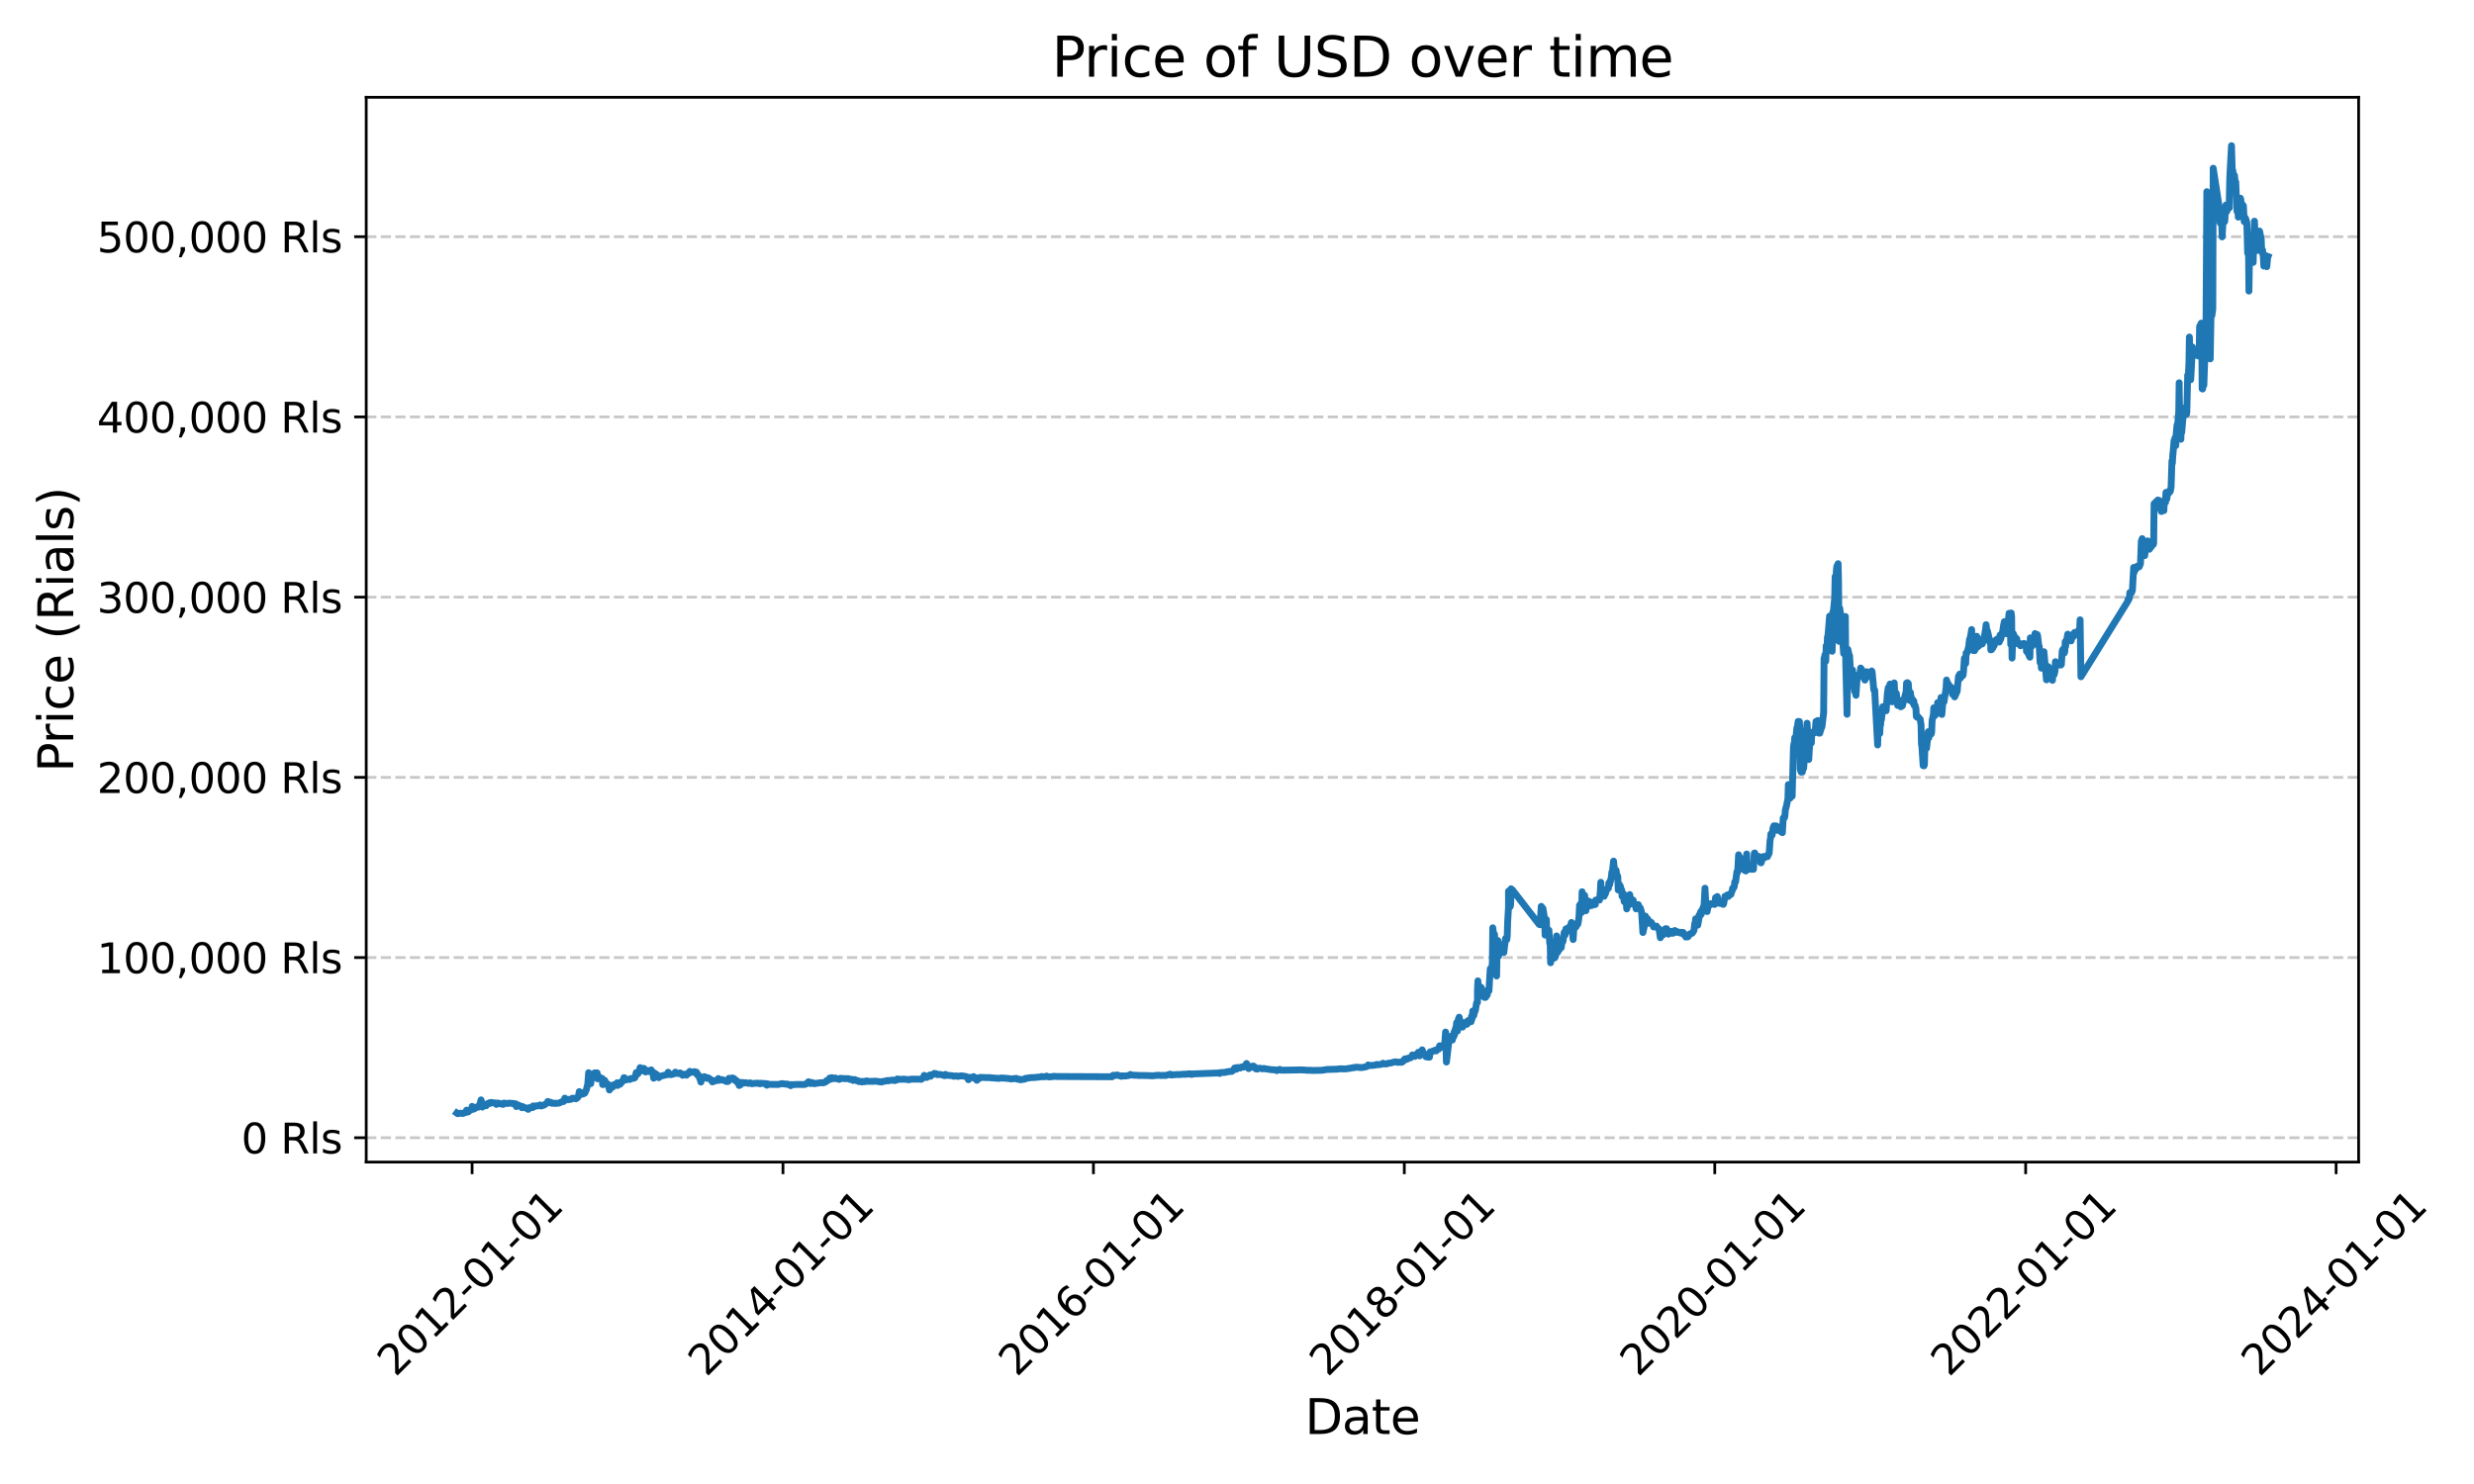 <?xml version="1.0" encoding="utf-8" standalone="no"?>
<!DOCTYPE svg PUBLIC "-//W3C//DTD SVG 1.1//EN"
  "http://www.w3.org/Graphics/SVG/1.1/DTD/svg11.dtd">
<svg xmlns:xlink="http://www.w3.org/1999/xlink" width="720pt" height="432pt" viewBox="0 0 720 432" xmlns="http://www.w3.org/2000/svg" version="1.1">
 <defs>
  <style type="text/css">*{stroke-linejoin: round; stroke-linecap: butt}</style>
 </defs>
 <g id="figure_1">
  <g id="patch_1">
   <path d="M 0 432 
L 720 432 
L 720 0 
L 0 0 
z
" style="fill: #ffffff"/>
  </g>
  <g id="axes_1">
   <g id="patch_2">
    <path d="M 106.58 338.29 
L 686.423 338.29 
L 686.423 28.32 
L 106.58 28.32 
z
" style="fill: #ffffff"/>
   </g>
   <g id="matplotlib.axis_1">
    <g id="xtick_1">
     <g id="line2d_1">
      <defs>
       <path id="m6afc61a4a6" d="M 0 0 
L 0 3.5 
" style="stroke: #000000; stroke-width: 0.8"/>
      </defs>
      <g>
       <use xlink:href="#m6afc61a4a6" x="137.392" y="338.29" style="stroke: #000000; stroke-width: 0.8"/>
      </g>
     </g>
     <g id="text_1">
      <!-- 2012-01-01 -->
      <g transform="translate(115.077 401.05) rotate(-45) scale(0.12 -0.12)">
       <defs>
        <path id="DejaVuSans-32" d="M 1228 531 
L 3431 531 
L 3431 0 
L 469 0 
L 469 531 
Q 828 903 1448 1529 
Q 2069 2156 2228 2338 
Q 2531 2678 2651 2914 
Q 2772 3150 2772 3378 
Q 2772 3750 2511 3984 
Q 2250 4219 1831 4219 
Q 1534 4219 1204 4116 
Q 875 4013 500 3803 
L 500 4441 
Q 881 4594 1212 4672 
Q 1544 4750 1819 4750 
Q 2544 4750 2975 4387 
Q 3406 4025 3406 3419 
Q 3406 3131 3298 2873 
Q 3191 2616 2906 2266 
Q 2828 2175 2409 1742 
Q 1991 1309 1228 531 
z
" transform="scale(0.016)"/>
        <path id="DejaVuSans-30" d="M 2034 4250 
Q 1547 4250 1301 3770 
Q 1056 3291 1056 2328 
Q 1056 1369 1301 889 
Q 1547 409 2034 409 
Q 2525 409 2770 889 
Q 3016 1369 3016 2328 
Q 3016 3291 2770 3770 
Q 2525 4250 2034 4250 
z
M 2034 4750 
Q 2819 4750 3233 4129 
Q 3647 3509 3647 2328 
Q 3647 1150 3233 529 
Q 2819 -91 2034 -91 
Q 1250 -91 836 529 
Q 422 1150 422 2328 
Q 422 3509 836 4129 
Q 1250 4750 2034 4750 
z
" transform="scale(0.016)"/>
        <path id="DejaVuSans-31" d="M 794 531 
L 1825 531 
L 1825 4091 
L 703 3866 
L 703 4441 
L 1819 4666 
L 2450 4666 
L 2450 531 
L 3481 531 
L 3481 0 
L 794 0 
L 794 531 
z
" transform="scale(0.016)"/>
        <path id="DejaVuSans-2d" d="M 313 2009 
L 1997 2009 
L 1997 1497 
L 313 1497 
L 313 2009 
z
" transform="scale(0.016)"/>
       </defs>
       <use xlink:href="#DejaVuSans-32"/>
       <use xlink:href="#DejaVuSans-30" x="63.623"/>
       <use xlink:href="#DejaVuSans-31" x="127.246"/>
       <use xlink:href="#DejaVuSans-32" x="190.869"/>
       <use xlink:href="#DejaVuSans-2d" x="254.492"/>
       <use xlink:href="#DejaVuSans-30" x="290.576"/>
       <use xlink:href="#DejaVuSans-31" x="354.199"/>
       <use xlink:href="#DejaVuSans-2d" x="417.822"/>
       <use xlink:href="#DejaVuSans-30" x="453.906"/>
       <use xlink:href="#DejaVuSans-31" x="517.529"/>
      </g>
     </g>
    </g>
    <g id="xtick_2">
     <g id="line2d_2">
      <g>
       <use xlink:href="#m6afc61a4a6" x="227.867" y="338.29" style="stroke: #000000; stroke-width: 0.8"/>
      </g>
     </g>
     <g id="text_2">
      <!-- 2014-01-01 -->
      <g transform="translate(205.552 401.05) rotate(-45) scale(0.12 -0.12)">
       <defs>
        <path id="DejaVuSans-34" d="M 2419 4116 
L 825 1625 
L 2419 1625 
L 2419 4116 
z
M 2253 4666 
L 3047 4666 
L 3047 1625 
L 3713 1625 
L 3713 1100 
L 3047 1100 
L 3047 0 
L 2419 0 
L 2419 1100 
L 313 1100 
L 313 1709 
L 2253 4666 
z
" transform="scale(0.016)"/>
       </defs>
       <use xlink:href="#DejaVuSans-32"/>
       <use xlink:href="#DejaVuSans-30" x="63.623"/>
       <use xlink:href="#DejaVuSans-31" x="127.246"/>
       <use xlink:href="#DejaVuSans-34" x="190.869"/>
       <use xlink:href="#DejaVuSans-2d" x="254.492"/>
       <use xlink:href="#DejaVuSans-30" x="290.576"/>
       <use xlink:href="#DejaVuSans-31" x="354.199"/>
       <use xlink:href="#DejaVuSans-2d" x="417.822"/>
       <use xlink:href="#DejaVuSans-30" x="453.906"/>
       <use xlink:href="#DejaVuSans-31" x="517.529"/>
      </g>
     </g>
    </g>
    <g id="xtick_3">
     <g id="line2d_3">
      <g>
       <use xlink:href="#m6afc61a4a6" x="318.218" y="338.29" style="stroke: #000000; stroke-width: 0.8"/>
      </g>
     </g>
     <g id="text_3">
      <!-- 2016-01-01 -->
      <g transform="translate(295.903 401.05) rotate(-45) scale(0.12 -0.12)">
       <defs>
        <path id="DejaVuSans-36" d="M 2113 2584 
Q 1688 2584 1439 2293 
Q 1191 2003 1191 1497 
Q 1191 994 1439 701 
Q 1688 409 2113 409 
Q 2538 409 2786 701 
Q 3034 994 3034 1497 
Q 3034 2003 2786 2293 
Q 2538 2584 2113 2584 
z
M 3366 4563 
L 3366 3988 
Q 3128 4100 2886 4159 
Q 2644 4219 2406 4219 
Q 1781 4219 1451 3797 
Q 1122 3375 1075 2522 
Q 1259 2794 1537 2939 
Q 1816 3084 2150 3084 
Q 2853 3084 3261 2657 
Q 3669 2231 3669 1497 
Q 3669 778 3244 343 
Q 2819 -91 2113 -91 
Q 1303 -91 875 529 
Q 447 1150 447 2328 
Q 447 3434 972 4092 
Q 1497 4750 2381 4750 
Q 2619 4750 2861 4703 
Q 3103 4656 3366 4563 
z
" transform="scale(0.016)"/>
       </defs>
       <use xlink:href="#DejaVuSans-32"/>
       <use xlink:href="#DejaVuSans-30" x="63.623"/>
       <use xlink:href="#DejaVuSans-31" x="127.246"/>
       <use xlink:href="#DejaVuSans-36" x="190.869"/>
       <use xlink:href="#DejaVuSans-2d" x="254.492"/>
       <use xlink:href="#DejaVuSans-30" x="290.576"/>
       <use xlink:href="#DejaVuSans-31" x="354.199"/>
       <use xlink:href="#DejaVuSans-2d" x="417.822"/>
       <use xlink:href="#DejaVuSans-30" x="453.906"/>
       <use xlink:href="#DejaVuSans-31" x="517.529"/>
      </g>
     </g>
    </g>
    <g id="xtick_4">
     <g id="line2d_4">
      <g>
       <use xlink:href="#m6afc61a4a6" x="408.693" y="338.29" style="stroke: #000000; stroke-width: 0.8"/>
      </g>
     </g>
     <g id="text_4">
      <!-- 2018-01-01 -->
      <g transform="translate(386.378 401.05) rotate(-45) scale(0.12 -0.12)">
       <defs>
        <path id="DejaVuSans-38" d="M 2034 2216 
Q 1584 2216 1326 1975 
Q 1069 1734 1069 1313 
Q 1069 891 1326 650 
Q 1584 409 2034 409 
Q 2484 409 2743 651 
Q 3003 894 3003 1313 
Q 3003 1734 2745 1975 
Q 2488 2216 2034 2216 
z
M 1403 2484 
Q 997 2584 770 2862 
Q 544 3141 544 3541 
Q 544 4100 942 4425 
Q 1341 4750 2034 4750 
Q 2731 4750 3128 4425 
Q 3525 4100 3525 3541 
Q 3525 3141 3298 2862 
Q 3072 2584 2669 2484 
Q 3125 2378 3379 2068 
Q 3634 1759 3634 1313 
Q 3634 634 3220 271 
Q 2806 -91 2034 -91 
Q 1263 -91 848 271 
Q 434 634 434 1313 
Q 434 1759 690 2068 
Q 947 2378 1403 2484 
z
M 1172 3481 
Q 1172 3119 1398 2916 
Q 1625 2713 2034 2713 
Q 2441 2713 2670 2916 
Q 2900 3119 2900 3481 
Q 2900 3844 2670 4047 
Q 2441 4250 2034 4250 
Q 1625 4250 1398 4047 
Q 1172 3844 1172 3481 
z
" transform="scale(0.016)"/>
       </defs>
       <use xlink:href="#DejaVuSans-32"/>
       <use xlink:href="#DejaVuSans-30" x="63.623"/>
       <use xlink:href="#DejaVuSans-31" x="127.246"/>
       <use xlink:href="#DejaVuSans-38" x="190.869"/>
       <use xlink:href="#DejaVuSans-2d" x="254.492"/>
       <use xlink:href="#DejaVuSans-30" x="290.576"/>
       <use xlink:href="#DejaVuSans-31" x="354.199"/>
       <use xlink:href="#DejaVuSans-2d" x="417.822"/>
       <use xlink:href="#DejaVuSans-30" x="453.906"/>
       <use xlink:href="#DejaVuSans-31" x="517.529"/>
      </g>
     </g>
    </g>
    <g id="xtick_5">
     <g id="line2d_5">
      <g>
       <use xlink:href="#m6afc61a4a6" x="499.044" y="338.29" style="stroke: #000000; stroke-width: 0.8"/>
      </g>
     </g>
     <g id="text_5">
      <!-- 2020-01-01 -->
      <g transform="translate(476.729 401.05) rotate(-45) scale(0.12 -0.12)">
       <use xlink:href="#DejaVuSans-32"/>
       <use xlink:href="#DejaVuSans-30" x="63.623"/>
       <use xlink:href="#DejaVuSans-32" x="127.246"/>
       <use xlink:href="#DejaVuSans-30" x="190.869"/>
       <use xlink:href="#DejaVuSans-2d" x="254.492"/>
       <use xlink:href="#DejaVuSans-30" x="290.576"/>
       <use xlink:href="#DejaVuSans-31" x="354.199"/>
       <use xlink:href="#DejaVuSans-2d" x="417.822"/>
       <use xlink:href="#DejaVuSans-30" x="453.906"/>
       <use xlink:href="#DejaVuSans-31" x="517.529"/>
      </g>
     </g>
    </g>
    <g id="xtick_6">
     <g id="line2d_6">
      <g>
       <use xlink:href="#m6afc61a4a6" x="589.519" y="338.29" style="stroke: #000000; stroke-width: 0.8"/>
      </g>
     </g>
     <g id="text_6">
      <!-- 2022-01-01 -->
      <g transform="translate(567.204 401.05) rotate(-45) scale(0.12 -0.12)">
       <use xlink:href="#DejaVuSans-32"/>
       <use xlink:href="#DejaVuSans-30" x="63.623"/>
       <use xlink:href="#DejaVuSans-32" x="127.246"/>
       <use xlink:href="#DejaVuSans-32" x="190.869"/>
       <use xlink:href="#DejaVuSans-2d" x="254.492"/>
       <use xlink:href="#DejaVuSans-30" x="290.576"/>
       <use xlink:href="#DejaVuSans-31" x="354.199"/>
       <use xlink:href="#DejaVuSans-2d" x="417.822"/>
       <use xlink:href="#DejaVuSans-30" x="453.906"/>
       <use xlink:href="#DejaVuSans-31" x="517.529"/>
      </g>
     </g>
    </g>
    <g id="xtick_7">
     <g id="line2d_7">
      <g>
       <use xlink:href="#m6afc61a4a6" x="679.87" y="338.29" style="stroke: #000000; stroke-width: 0.8"/>
      </g>
     </g>
     <g id="text_7">
      <!-- 2024-01-01 -->
      <g transform="translate(657.555 401.05) rotate(-45) scale(0.12 -0.12)">
       <use xlink:href="#DejaVuSans-32"/>
       <use xlink:href="#DejaVuSans-30" x="63.623"/>
       <use xlink:href="#DejaVuSans-32" x="127.246"/>
       <use xlink:href="#DejaVuSans-34" x="190.869"/>
       <use xlink:href="#DejaVuSans-2d" x="254.492"/>
       <use xlink:href="#DejaVuSans-30" x="290.576"/>
       <use xlink:href="#DejaVuSans-31" x="354.199"/>
       <use xlink:href="#DejaVuSans-2d" x="417.822"/>
       <use xlink:href="#DejaVuSans-30" x="453.906"/>
       <use xlink:href="#DejaVuSans-31" x="517.529"/>
      </g>
     </g>
    </g>
    <g id="text_8">
     <!-- Date -->
     <g transform="translate(379.771 417.452) scale(0.14 -0.14)">
      <defs>
       <path id="DejaVuSans-44" d="M 1259 4147 
L 1259 519 
L 2022 519 
Q 2988 519 3436 956 
Q 3884 1394 3884 2338 
Q 3884 3275 3436 3711 
Q 2988 4147 2022 4147 
L 1259 4147 
z
M 628 4666 
L 1925 4666 
Q 3281 4666 3915 4102 
Q 4550 3538 4550 2338 
Q 4550 1131 3912 565 
Q 3275 0 1925 0 
L 628 0 
L 628 4666 
z
" transform="scale(0.016)"/>
       <path id="DejaVuSans-61" d="M 2194 1759 
Q 1497 1759 1228 1600 
Q 959 1441 959 1056 
Q 959 750 1161 570 
Q 1363 391 1709 391 
Q 2188 391 2477 730 
Q 2766 1069 2766 1631 
L 2766 1759 
L 2194 1759 
z
M 3341 1997 
L 3341 0 
L 2766 0 
L 2766 531 
Q 2569 213 2275 61 
Q 1981 -91 1556 -91 
Q 1019 -91 701 211 
Q 384 513 384 1019 
Q 384 1609 779 1909 
Q 1175 2209 1959 2209 
L 2766 2209 
L 2766 2266 
Q 2766 2663 2505 2880 
Q 2244 3097 1772 3097 
Q 1472 3097 1187 3025 
Q 903 2953 641 2809 
L 641 3341 
Q 956 3463 1253 3523 
Q 1550 3584 1831 3584 
Q 2591 3584 2966 3190 
Q 3341 2797 3341 1997 
z
" transform="scale(0.016)"/>
       <path id="DejaVuSans-74" d="M 1172 4494 
L 1172 3500 
L 2356 3500 
L 2356 3053 
L 1172 3053 
L 1172 1153 
Q 1172 725 1289 603 
Q 1406 481 1766 481 
L 2356 481 
L 2356 0 
L 1766 0 
Q 1100 0 847 248 
Q 594 497 594 1153 
L 594 3053 
L 172 3053 
L 172 3500 
L 594 3500 
L 594 4494 
L 1172 4494 
z
" transform="scale(0.016)"/>
       <path id="DejaVuSans-65" d="M 3597 1894 
L 3597 1613 
L 953 1613 
Q 991 1019 1311 708 
Q 1631 397 2203 397 
Q 2534 397 2845 478 
Q 3156 559 3463 722 
L 3463 178 
Q 3153 47 2828 -22 
Q 2503 -91 2169 -91 
Q 1331 -91 842 396 
Q 353 884 353 1716 
Q 353 2575 817 3079 
Q 1281 3584 2069 3584 
Q 2775 3584 3186 3129 
Q 3597 2675 3597 1894 
z
M 3022 2063 
Q 3016 2534 2758 2815 
Q 2500 3097 2075 3097 
Q 1594 3097 1305 2825 
Q 1016 2553 972 2059 
L 3022 2063 
z
" transform="scale(0.016)"/>
      </defs>
      <use xlink:href="#DejaVuSans-44"/>
      <use xlink:href="#DejaVuSans-61" x="77.002"/>
      <use xlink:href="#DejaVuSans-74" x="138.281"/>
      <use xlink:href="#DejaVuSans-65" x="177.49"/>
     </g>
    </g>
   </g>
   <g id="matplotlib.axis_2">
    <g id="ytick_1">
     <g id="line2d_8">
      <path d="M 106.58 331.204 
L 686.423 331.204 
" clip-path="url(#p706d38d4c1)" style="fill: none; stroke-dasharray: 2.96,1.28; stroke-dashoffset: 0; stroke: #b0b0b0; stroke-opacity: 0.7; stroke-width: 0.8"/>
     </g>
     <g id="line2d_9">
      <defs>
       <path id="m69ae8b227f" d="M 0 0 
L -3.5 0 
" style="stroke: #000000; stroke-width: 0.8"/>
      </defs>
      <g>
       <use xlink:href="#m69ae8b227f" x="106.58" y="331.204" style="stroke: #000000; stroke-width: 0.8"/>
      </g>
     </g>
     <g id="text_9">
      <!-- 0 Rls -->
      <g transform="translate(70.208 335.763) scale(0.12 -0.12)">
       <defs>
        <path id="DejaVuSans-20" transform="scale(0.016)"/>
        <path id="DejaVuSans-52" d="M 2841 2188 
Q 3044 2119 3236 1894 
Q 3428 1669 3622 1275 
L 4263 0 
L 3584 0 
L 2988 1197 
Q 2756 1666 2539 1819 
Q 2322 1972 1947 1972 
L 1259 1972 
L 1259 0 
L 628 0 
L 628 4666 
L 2053 4666 
Q 2853 4666 3247 4331 
Q 3641 3997 3641 3322 
Q 3641 2881 3436 2590 
Q 3231 2300 2841 2188 
z
M 1259 4147 
L 1259 2491 
L 2053 2491 
Q 2509 2491 2742 2702 
Q 2975 2913 2975 3322 
Q 2975 3731 2742 3939 
Q 2509 4147 2053 4147 
L 1259 4147 
z
" transform="scale(0.016)"/>
        <path id="DejaVuSans-6c" d="M 603 4863 
L 1178 4863 
L 1178 0 
L 603 0 
L 603 4863 
z
" transform="scale(0.016)"/>
        <path id="DejaVuSans-73" d="M 2834 3397 
L 2834 2853 
Q 2591 2978 2328 3040 
Q 2066 3103 1784 3103 
Q 1356 3103 1142 2972 
Q 928 2841 928 2578 
Q 928 2378 1081 2264 
Q 1234 2150 1697 2047 
L 1894 2003 
Q 2506 1872 2764 1633 
Q 3022 1394 3022 966 
Q 3022 478 2636 193 
Q 2250 -91 1575 -91 
Q 1294 -91 989 -36 
Q 684 19 347 128 
L 347 722 
Q 666 556 975 473 
Q 1284 391 1588 391 
Q 1994 391 2212 530 
Q 2431 669 2431 922 
Q 2431 1156 2273 1281 
Q 2116 1406 1581 1522 
L 1381 1569 
Q 847 1681 609 1914 
Q 372 2147 372 2553 
Q 372 3047 722 3315 
Q 1072 3584 1716 3584 
Q 2034 3584 2315 3537 
Q 2597 3491 2834 3397 
z
" transform="scale(0.016)"/>
       </defs>
       <use xlink:href="#DejaVuSans-30"/>
       <use xlink:href="#DejaVuSans-20" x="63.623"/>
       <use xlink:href="#DejaVuSans-52" x="95.41"/>
       <use xlink:href="#DejaVuSans-6c" x="164.893"/>
       <use xlink:href="#DejaVuSans-73" x="192.676"/>
      </g>
     </g>
    </g>
    <g id="ytick_2">
     <g id="line2d_10">
      <path d="M 106.58 278.744 
L 686.423 278.744 
" clip-path="url(#p706d38d4c1)" style="fill: none; stroke-dasharray: 2.96,1.28; stroke-dashoffset: 0; stroke: #b0b0b0; stroke-opacity: 0.7; stroke-width: 0.8"/>
     </g>
     <g id="line2d_11">
      <g>
       <use xlink:href="#m69ae8b227f" x="106.58" y="278.744" style="stroke: #000000; stroke-width: 0.8"/>
      </g>
     </g>
     <g id="text_10">
      <!-- 100,000 Rls -->
      <g transform="translate(28.219 283.303) scale(0.12 -0.12)">
       <defs>
        <path id="DejaVuSans-2c" d="M 750 794 
L 1409 794 
L 1409 256 
L 897 -744 
L 494 -744 
L 750 256 
L 750 794 
z
" transform="scale(0.016)"/>
       </defs>
       <use xlink:href="#DejaVuSans-31"/>
       <use xlink:href="#DejaVuSans-30" x="63.623"/>
       <use xlink:href="#DejaVuSans-30" x="127.246"/>
       <use xlink:href="#DejaVuSans-2c" x="190.869"/>
       <use xlink:href="#DejaVuSans-30" x="222.656"/>
       <use xlink:href="#DejaVuSans-30" x="286.279"/>
       <use xlink:href="#DejaVuSans-30" x="349.902"/>
       <use xlink:href="#DejaVuSans-20" x="413.525"/>
       <use xlink:href="#DejaVuSans-52" x="445.312"/>
       <use xlink:href="#DejaVuSans-6c" x="514.795"/>
       <use xlink:href="#DejaVuSans-73" x="542.578"/>
      </g>
     </g>
    </g>
    <g id="ytick_3">
     <g id="line2d_12">
      <path d="M 106.58 226.285 
L 686.423 226.285 
" clip-path="url(#p706d38d4c1)" style="fill: none; stroke-dasharray: 2.96,1.28; stroke-dashoffset: 0; stroke: #b0b0b0; stroke-opacity: 0.7; stroke-width: 0.8"/>
     </g>
     <g id="line2d_13">
      <g>
       <use xlink:href="#m69ae8b227f" x="106.58" y="226.285" style="stroke: #000000; stroke-width: 0.8"/>
      </g>
     </g>
     <g id="text_11">
      <!-- 200,000 Rls -->
      <g transform="translate(28.219 230.844) scale(0.12 -0.12)">
       <use xlink:href="#DejaVuSans-32"/>
       <use xlink:href="#DejaVuSans-30" x="63.623"/>
       <use xlink:href="#DejaVuSans-30" x="127.246"/>
       <use xlink:href="#DejaVuSans-2c" x="190.869"/>
       <use xlink:href="#DejaVuSans-30" x="222.656"/>
       <use xlink:href="#DejaVuSans-30" x="286.279"/>
       <use xlink:href="#DejaVuSans-30" x="349.902"/>
       <use xlink:href="#DejaVuSans-20" x="413.525"/>
       <use xlink:href="#DejaVuSans-52" x="445.312"/>
       <use xlink:href="#DejaVuSans-6c" x="514.795"/>
       <use xlink:href="#DejaVuSans-73" x="542.578"/>
      </g>
     </g>
    </g>
    <g id="ytick_4">
     <g id="line2d_14">
      <path d="M 106.58 173.825 
L 686.423 173.825 
" clip-path="url(#p706d38d4c1)" style="fill: none; stroke-dasharray: 2.96,1.28; stroke-dashoffset: 0; stroke: #b0b0b0; stroke-opacity: 0.7; stroke-width: 0.8"/>
     </g>
     <g id="line2d_15">
      <g>
       <use xlink:href="#m69ae8b227f" x="106.58" y="173.825" style="stroke: #000000; stroke-width: 0.8"/>
      </g>
     </g>
     <g id="text_12">
      <!-- 300,000 Rls -->
      <g transform="translate(28.219 178.385) scale(0.12 -0.12)">
       <defs>
        <path id="DejaVuSans-33" d="M 2597 2516 
Q 3050 2419 3304 2112 
Q 3559 1806 3559 1356 
Q 3559 666 3084 287 
Q 2609 -91 1734 -91 
Q 1441 -91 1130 -33 
Q 819 25 488 141 
L 488 750 
Q 750 597 1062 519 
Q 1375 441 1716 441 
Q 2309 441 2620 675 
Q 2931 909 2931 1356 
Q 2931 1769 2642 2001 
Q 2353 2234 1838 2234 
L 1294 2234 
L 1294 2753 
L 1863 2753 
Q 2328 2753 2575 2939 
Q 2822 3125 2822 3475 
Q 2822 3834 2567 4026 
Q 2313 4219 1838 4219 
Q 1578 4219 1281 4162 
Q 984 4106 628 3988 
L 628 4550 
Q 988 4650 1302 4700 
Q 1616 4750 1894 4750 
Q 2613 4750 3031 4423 
Q 3450 4097 3450 3541 
Q 3450 3153 3228 2886 
Q 3006 2619 2597 2516 
z
" transform="scale(0.016)"/>
       </defs>
       <use xlink:href="#DejaVuSans-33"/>
       <use xlink:href="#DejaVuSans-30" x="63.623"/>
       <use xlink:href="#DejaVuSans-30" x="127.246"/>
       <use xlink:href="#DejaVuSans-2c" x="190.869"/>
       <use xlink:href="#DejaVuSans-30" x="222.656"/>
       <use xlink:href="#DejaVuSans-30" x="286.279"/>
       <use xlink:href="#DejaVuSans-30" x="349.902"/>
       <use xlink:href="#DejaVuSans-20" x="413.525"/>
       <use xlink:href="#DejaVuSans-52" x="445.312"/>
       <use xlink:href="#DejaVuSans-6c" x="514.795"/>
       <use xlink:href="#DejaVuSans-73" x="542.578"/>
      </g>
     </g>
    </g>
    <g id="ytick_5">
     <g id="line2d_16">
      <path d="M 106.58 121.366 
L 686.423 121.366 
" clip-path="url(#p706d38d4c1)" style="fill: none; stroke-dasharray: 2.96,1.28; stroke-dashoffset: 0; stroke: #b0b0b0; stroke-opacity: 0.7; stroke-width: 0.8"/>
     </g>
     <g id="line2d_17">
      <g>
       <use xlink:href="#m69ae8b227f" x="106.58" y="121.366" style="stroke: #000000; stroke-width: 0.8"/>
      </g>
     </g>
     <g id="text_13">
      <!-- 400,000 Rls -->
      <g transform="translate(28.219 125.925) scale(0.12 -0.12)">
       <use xlink:href="#DejaVuSans-34"/>
       <use xlink:href="#DejaVuSans-30" x="63.623"/>
       <use xlink:href="#DejaVuSans-30" x="127.246"/>
       <use xlink:href="#DejaVuSans-2c" x="190.869"/>
       <use xlink:href="#DejaVuSans-30" x="222.656"/>
       <use xlink:href="#DejaVuSans-30" x="286.279"/>
       <use xlink:href="#DejaVuSans-30" x="349.902"/>
       <use xlink:href="#DejaVuSans-20" x="413.525"/>
       <use xlink:href="#DejaVuSans-52" x="445.312"/>
       <use xlink:href="#DejaVuSans-6c" x="514.795"/>
       <use xlink:href="#DejaVuSans-73" x="542.578"/>
      </g>
     </g>
    </g>
    <g id="ytick_6">
     <g id="line2d_18">
      <path d="M 106.58 68.907 
L 686.423 68.907 
" clip-path="url(#p706d38d4c1)" style="fill: none; stroke-dasharray: 2.96,1.28; stroke-dashoffset: 0; stroke: #b0b0b0; stroke-opacity: 0.7; stroke-width: 0.8"/>
     </g>
     <g id="line2d_19">
      <g>
       <use xlink:href="#m69ae8b227f" x="106.58" y="68.907" style="stroke: #000000; stroke-width: 0.8"/>
      </g>
     </g>
     <g id="text_14">
      <!-- 500,000 Rls -->
      <g transform="translate(28.219 73.466) scale(0.12 -0.12)">
       <defs>
        <path id="DejaVuSans-35" d="M 691 4666 
L 3169 4666 
L 3169 4134 
L 1269 4134 
L 1269 2991 
Q 1406 3038 1543 3061 
Q 1681 3084 1819 3084 
Q 2600 3084 3056 2656 
Q 3513 2228 3513 1497 
Q 3513 744 3044 326 
Q 2575 -91 1722 -91 
Q 1428 -91 1123 -41 
Q 819 9 494 109 
L 494 744 
Q 775 591 1075 516 
Q 1375 441 1709 441 
Q 2250 441 2565 725 
Q 2881 1009 2881 1497 
Q 2881 1984 2565 2268 
Q 2250 2553 1709 2553 
Q 1456 2553 1204 2497 
Q 953 2441 691 2322 
L 691 4666 
z
" transform="scale(0.016)"/>
       </defs>
       <use xlink:href="#DejaVuSans-35"/>
       <use xlink:href="#DejaVuSans-30" x="63.623"/>
       <use xlink:href="#DejaVuSans-30" x="127.246"/>
       <use xlink:href="#DejaVuSans-2c" x="190.869"/>
       <use xlink:href="#DejaVuSans-30" x="222.656"/>
       <use xlink:href="#DejaVuSans-30" x="286.279"/>
       <use xlink:href="#DejaVuSans-30" x="349.902"/>
       <use xlink:href="#DejaVuSans-20" x="413.525"/>
       <use xlink:href="#DejaVuSans-52" x="445.312"/>
       <use xlink:href="#DejaVuSans-6c" x="514.795"/>
       <use xlink:href="#DejaVuSans-73" x="542.578"/>
      </g>
     </g>
    </g>
    <g id="text_15">
     <!-- Price (Rials) -->
     <g transform="translate(21.308 224.758) rotate(-90) scale(0.14 -0.14)">
      <defs>
       <path id="DejaVuSans-50" d="M 1259 4147 
L 1259 2394 
L 2053 2394 
Q 2494 2394 2734 2622 
Q 2975 2850 2975 3272 
Q 2975 3691 2734 3919 
Q 2494 4147 2053 4147 
L 1259 4147 
z
M 628 4666 
L 2053 4666 
Q 2838 4666 3239 4311 
Q 3641 3956 3641 3272 
Q 3641 2581 3239 2228 
Q 2838 1875 2053 1875 
L 1259 1875 
L 1259 0 
L 628 0 
L 628 4666 
z
" transform="scale(0.016)"/>
       <path id="DejaVuSans-72" d="M 2631 2963 
Q 2534 3019 2420 3045 
Q 2306 3072 2169 3072 
Q 1681 3072 1420 2755 
Q 1159 2438 1159 1844 
L 1159 0 
L 581 0 
L 581 3500 
L 1159 3500 
L 1159 2956 
Q 1341 3275 1631 3429 
Q 1922 3584 2338 3584 
Q 2397 3584 2469 3576 
Q 2541 3569 2628 3553 
L 2631 2963 
z
" transform="scale(0.016)"/>
       <path id="DejaVuSans-69" d="M 603 3500 
L 1178 3500 
L 1178 0 
L 603 0 
L 603 3500 
z
M 603 4863 
L 1178 4863 
L 1178 4134 
L 603 4134 
L 603 4863 
z
" transform="scale(0.016)"/>
       <path id="DejaVuSans-63" d="M 3122 3366 
L 3122 2828 
Q 2878 2963 2633 3030 
Q 2388 3097 2138 3097 
Q 1578 3097 1268 2742 
Q 959 2388 959 1747 
Q 959 1106 1268 751 
Q 1578 397 2138 397 
Q 2388 397 2633 464 
Q 2878 531 3122 666 
L 3122 134 
Q 2881 22 2623 -34 
Q 2366 -91 2075 -91 
Q 1284 -91 818 406 
Q 353 903 353 1747 
Q 353 2603 823 3093 
Q 1294 3584 2113 3584 
Q 2378 3584 2631 3529 
Q 2884 3475 3122 3366 
z
" transform="scale(0.016)"/>
       <path id="DejaVuSans-28" d="M 1984 4856 
Q 1566 4138 1362 3434 
Q 1159 2731 1159 2009 
Q 1159 1288 1364 580 
Q 1569 -128 1984 -844 
L 1484 -844 
Q 1016 -109 783 600 
Q 550 1309 550 2009 
Q 550 2706 781 3412 
Q 1013 4119 1484 4856 
L 1984 4856 
z
" transform="scale(0.016)"/>
       <path id="DejaVuSans-29" d="M 513 4856 
L 1013 4856 
Q 1481 4119 1714 3412 
Q 1947 2706 1947 2009 
Q 1947 1309 1714 600 
Q 1481 -109 1013 -844 
L 513 -844 
Q 928 -128 1133 580 
Q 1338 1288 1338 2009 
Q 1338 2731 1133 3434 
Q 928 4138 513 4856 
z
" transform="scale(0.016)"/>
      </defs>
      <use xlink:href="#DejaVuSans-50"/>
      <use xlink:href="#DejaVuSans-72" x="58.553"/>
      <use xlink:href="#DejaVuSans-69" x="99.666"/>
      <use xlink:href="#DejaVuSans-63" x="127.449"/>
      <use xlink:href="#DejaVuSans-65" x="182.43"/>
      <use xlink:href="#DejaVuSans-20" x="243.953"/>
      <use xlink:href="#DejaVuSans-28" x="275.74"/>
      <use xlink:href="#DejaVuSans-52" x="314.754"/>
      <use xlink:href="#DejaVuSans-69" x="384.236"/>
      <use xlink:href="#DejaVuSans-61" x="412.02"/>
      <use xlink:href="#DejaVuSans-6c" x="473.299"/>
      <use xlink:href="#DejaVuSans-73" x="501.082"/>
      <use xlink:href="#DejaVuSans-29" x="553.182"/>
     </g>
    </g>
   </g>
   <g id="line2d_20">
    <path d="M 132.937 324.017 
L 133.184 324.2 
L 134.174 324.043 
L 134.669 324.148 
L 135.536 323.817 
L 135.783 323.177 
L 135.907 323.256 
L 136.031 323.739 
L 136.278 323.676 
L 136.526 323.203 
L 136.773 323.23 
L 136.897 323.219 
L 137.268 322.863 
L 137.392 322.076 
L 137.64 322.915 
L 137.763 322.821 
L 138.011 322.826 
L 138.259 322.338 
L 139.125 322.338 
L 139.744 321.236 
L 139.991 320.187 
L 140.239 321.236 
L 140.363 322.285 
L 140.858 321.603 
L 141.105 321.603 
L 141.477 321.892 
L 141.724 321.341 
L 142.467 321.026 
L 142.59 321.236 
L 142.838 320.974 
L 142.962 320.922 
L 143.457 321.026 
L 143.828 321.053 
L 144.199 321.079 
L 144.447 321.499 
L 144.695 321.105 
L 144.942 321.105 
L 145.066 321.236 
L 145.19 321.184 
L 145.437 321.315 
L 145.561 321.236 
L 145.932 321.394 
L 146.18 321.341 
L 146.427 321.499 
L 146.675 321.105 
L 146.799 321.158 
L 147.789 321.236 
L 148.16 321.131 
L 149.522 321.236 
L 149.645 321.42 
L 149.893 321.32 
L 150.14 321.341 
L 150.264 322.128 
L 150.512 321.761 
L 150.759 321.666 
L 151.254 321.871 
L 151.378 321.981 
L 151.626 322.034 
L 151.873 322.469 
L 151.997 322.107 
L 153.358 322.71 
L 153.73 322.941 
L 153.977 322.448 
L 154.101 322.611 
L 154.225 322.469 
L 154.72 322.364 
L 154.967 322.438 
L 155.091 321.971 
L 155.339 321.934 
L 155.462 322.181 
L 156.205 321.882 
L 156.7 321.918 
L 157.195 321.651 
L 157.443 321.813 
L 157.566 321.971 
L 157.69 321.866 
L 158.309 321.708 
L 159.299 321.026 
L 159.423 320.633 
L 159.671 320.743 
L 159.918 321.011 
L 160.042 320.838 
L 160.537 320.995 
L 160.661 321.184 
L 161.403 321.158 
L 161.527 321.226 
L 161.651 321.131 
L 162.022 321.184 
L 162.641 321.126 
L 163.631 320.675 
L 163.755 320.612 
L 164.002 320.67 
L 164.126 320.481 
L 164.374 319.673 
L 164.498 320.266 
L 165.116 320.03 
L 165.364 320.15 
L 165.488 320.051 
L 166.106 320.035 
L 166.354 319.857 
L 166.602 319.694 
L 166.725 319.804 
L 166.973 319.694 
L 167.468 319.767 
L 167.592 319.878 
L 168.087 319.552 
L 168.334 319.127 
L 168.582 317.774 
L 168.706 318.22 
L 168.953 318.661 
L 169.448 318.125 
L 169.696 318.466 
L 170.191 318.215 
L 170.686 317.092 
L 171.057 315.571 
L 171.305 312.266 
L 171.429 313.367 
L 171.552 315.466 
L 171.8 315.308 
L 171.924 315.466 
L 172.047 313.682 
L 172.295 313.892 
L 172.79 313.367 
L 173.038 312.318 
L 173.161 313.708 
L 173.285 312.685 
L 173.533 312.318 
L 173.656 312.633 
L 173.78 312.318 
L 173.904 314.049 
L 174.028 313.367 
L 174.275 313.367 
L 174.523 313.944 
L 174.647 313.682 
L 174.894 313.944 
L 175.265 313.944 
L 175.389 315.728 
L 175.513 315.728 
L 175.637 314.417 
L 175.884 314.521 
L 176.008 314.521 
L 176.256 315.099 
L 176.379 315.203 
L 176.627 315.571 
L 176.874 315.571 
L 176.998 315.78 
L 177.369 317.302 
L 177.617 315.99 
L 178.112 316.043 
L 178.236 316.515 
L 178.36 315.99 
L 178.483 316.148 
L 178.731 315.728 
L 179.102 315.938 
L 179.35 315.833 
L 179.473 315.833 
L 179.597 315.203 
L 179.721 315.99 
L 179.969 315.413 
L 180.092 315.492 
L 180.216 315.361 
L 180.464 315.623 
L 180.711 315.293 
L 180.835 314.889 
L 180.959 315.02 
L 181.082 314.941 
L 181.454 314.207 
L 181.578 313.724 
L 181.701 313.724 
L 181.949 314.102 
L 182.196 314.364 
L 182.444 314.207 
L 183.31 314.233 
L 183.558 313.971 
L 183.682 313.997 
L 184.548 313.866 
L 184.796 313.682 
L 185.043 312.764 
L 185.167 312.219 
L 185.414 312.712 
L 185.662 312.58 
L 185.786 312.045 
L 186.033 312.003 
L 186.281 310.797 
L 186.652 311.217 
L 186.9 311.007 
L 187.023 311.715 
L 187.147 311.164 
L 187.395 311.007 
L 187.89 312.056 
L 188.014 311.531 
L 188.261 311.636 
L 188.385 311.899 
L 188.632 311.662 
L 188.88 311.925 
L 189.251 311.925 
L 189.499 311.453 
L 189.746 311.925 
L 189.994 312.082 
L 190.241 313.866 
L 190.489 312.371 
L 190.613 312.476 
L 190.984 312.974 
L 191.108 312.79 
L 191.727 313.724 
L 191.85 313.315 
L 191.974 313.341 
L 194.326 312.79 
L 194.449 312.135 
L 194.573 312.633 
L 194.697 312.633 
L 194.945 312.817 
L 195.44 312.817 
L 195.687 312.712 
L 196.43 312.528 
L 196.554 312.108 
L 196.925 312.397 
L 197.42 312.476 
L 197.544 312.554 
L 197.791 312.528 
L 197.915 312.318 
L 198.163 312.528 
L 198.41 312.659 
L 198.658 313.026 
L 199.029 312.712 
L 199.153 312.817 
L 199.276 312.764 
L 199.524 312.817 
L 199.772 313 
L 199.895 312.895 
L 200.019 312.502 
L 200.143 312.607 
L 200.39 312.476 
L 200.762 311.872 
L 201.009 312.213 
L 201.257 312.082 
L 201.504 312.135 
L 202.123 311.951 
L 202.494 312.397 
L 202.618 312.082 
L 202.742 312.161 
L 202.99 312.948 
L 203.113 312.79 
L 203.361 313.105 
L 203.485 313.367 
L 203.608 313.892 
L 203.856 314.417 
L 203.98 314.994 
L 204.227 313.839 
L 204.351 313.918 
L 204.475 313.577 
L 204.722 313.787 
L 204.97 313.42 
L 205.217 313.577 
L 205.341 313.551 
L 205.712 313.918 
L 205.836 313.708 
L 206.084 313.892 
L 206.208 313.813 
L 206.95 314.338 
L 207.321 314.941 
L 207.445 314.862 
L 207.569 314.626 
L 207.693 314.836 
L 207.816 314.6 
L 208.188 314.574 
L 208.435 314.574 
L 208.807 314.521 
L 209.054 313.971 
L 209.425 314.469 
L 209.549 314.285 
L 209.673 314.338 
L 210.168 314.285 
L 210.416 314.443 
L 210.539 314.417 
L 211.406 314.836 
L 211.901 314.81 
L 212.025 314.548 
L 212.148 313.892 
L 212.272 314.207 
L 212.52 314.049 
L 212.643 314.207 
L 213.139 313.787 
L 213.386 313.997 
L 213.634 313.971 
L 213.881 314.521 
L 214.376 314.574 
L 214.624 315.151 
L 214.748 315.046 
L 214.871 315.046 
L 215.119 315.99 
L 215.366 315.807 
L 215.49 315.807 
L 215.614 315.099 
L 215.738 315.203 
L 215.985 315.256 
L 216.109 315.125 
L 216.233 315.282 
L 216.48 315.177 
L 216.604 315.282 
L 216.975 315.177 
L 217.347 315.282 
L 217.718 315.282 
L 217.842 315.387 
L 218.089 315.282 
L 218.337 315.23 
L 218.832 315.492 
L 219.079 315.413 
L 220.565 315.308 
L 220.688 315.413 
L 220.936 315.387 
L 221.184 315.492 
L 221.307 315.335 
L 221.555 315.371 
L 222.916 315.44 
L 223.164 315.912 
L 223.411 315.518 
L 223.535 315.665 
L 226.506 315.697 
L 227.619 315.429 
L 228.362 315.571 
L 228.733 315.571 
L 229.105 315.576 
L 229.228 315.697 
L 229.6 315.691 
L 229.971 315.801 
L 230.095 316.053 
L 230.342 315.723 
L 230.466 315.78 
L 230.961 315.733 
L 232.199 315.681 
L 233.932 315.712 
L 234.303 315.676 
L 234.551 315.518 
L 234.674 315.529 
L 235.293 314.904 
L 235.541 315.193 
L 235.788 315.224 
L 235.912 315.434 
L 236.16 315.093 
L 236.531 315.277 
L 236.655 315.235 
L 236.778 315.424 
L 236.902 315.361 
L 237.15 315.466 
L 237.397 315.377 
L 239.13 315.146 
L 239.501 315.24 
L 239.996 315.041 
L 240.12 315.051 
L 240.368 314.831 
L 240.491 314.784 
L 240.615 314.521 
L 240.739 314.647 
L 241.358 314.207 
L 241.482 313.808 
L 241.729 314.133 
L 241.853 314.165 
L 242.1 313.708 
L 242.224 313.986 
L 242.719 313.824 
L 242.843 313.813 
L 242.967 314.007 
L 243.091 313.819 
L 244.204 314.222 
L 244.328 314.18 
L 244.576 313.897 
L 244.823 313.986 
L 245.071 313.944 
L 246.309 314.018 
L 246.804 313.981 
L 247.175 314.091 
L 247.422 314.249 
L 247.918 314.191 
L 248.289 314.527 
L 248.413 314.396 
L 248.536 314.453 
L 248.784 314.264 
L 249.279 314.59 
L 249.65 314.579 
L 249.898 314.847 
L 250.145 314.847 
L 250.393 314.8 
L 250.517 314.805 
L 250.764 314.967 
L 250.888 314.805 
L 251.383 314.91 
L 251.631 314.752 
L 251.878 314.852 
L 252.249 314.647 
L 252.497 314.779 
L 253.487 314.789 
L 254.106 314.789 
L 254.477 314.731 
L 255.467 314.8 
L 255.962 314.931 
L 256.21 314.915 
L 256.581 314.988 
L 256.705 314.831 
L 256.829 314.857 
L 257.076 314.8 
L 257.819 314.689 
L 258.067 314.563 
L 258.314 314.553 
L 258.438 314.642 
L 258.933 314.527 
L 259.923 314.411 
L 260.171 314.532 
L 260.418 314.569 
L 260.789 314.417 
L 260.913 314.417 
L 261.161 314.081 
L 261.285 314.233 
L 261.78 314.191 
L 262.77 314.191 
L 263.141 314.139 
L 263.636 314.217 
L 264.626 314.327 
L 264.874 314.18 
L 265.121 314.18 
L 265.493 314.139 
L 267.844 314.16 
L 268.092 314.207 
L 268.711 313.761 
L 268.958 313.047 
L 269.206 313.588 
L 269.577 313.535 
L 269.701 313.666 
L 269.948 313.236 
L 270.072 313.362 
L 270.32 313.252 
L 270.567 313.241 
L 270.691 312.895 
L 270.815 313.315 
L 271.062 312.879 
L 271.557 312.806 
L 271.805 312.549 
L 271.929 312.46 
L 272.176 312.638 
L 272.424 312.565 
L 272.547 312.586 
L 272.795 312.838 
L 273.414 312.78 
L 273.661 312.775 
L 274.033 312.874 
L 274.899 313.126 
L 275.147 312.769 
L 275.394 313.047 
L 275.889 313.026 
L 276.261 313.074 
L 277.127 313.142 
L 277.622 313.32 
L 277.87 313.21 
L 278.612 313.252 
L 278.736 313.357 
L 278.983 313.294 
L 279.355 313.252 
L 279.602 313.189 
L 280.345 313.236 
L 280.964 313.373 
L 281.211 313.388 
L 281.335 313.451 
L 281.583 313.766 
L 281.706 313.897 
L 281.83 314.312 
L 282.078 313.992 
L 282.201 313.614 
L 282.449 313.693 
L 283.068 313.577 
L 283.315 313.404 
L 283.563 313.913 
L 283.81 313.766 
L 283.934 313.855 
L 284.058 313.735 
L 284.305 314.48 
L 284.553 313.976 
L 284.677 313.965 
L 284.801 313.819 
L 285.048 313.944 
L 285.296 313.619 
L 285.543 313.693 
L 285.914 313.64 
L 286.533 313.687 
L 287.523 313.703 
L 288.019 313.687 
L 288.266 313.75 
L 288.761 313.782 
L 290.741 313.929 
L 291.484 313.792 
L 291.732 313.824 
L 293.217 313.934 
L 293.588 313.971 
L 294.207 314.091 
L 295.816 313.918 
L 296.063 314.165 
L 296.559 314.16 
L 296.682 314.154 
L 296.93 314.333 
L 298.291 314.118 
L 298.415 313.918 
L 298.663 313.902 
L 300.148 313.687 
L 300.89 313.682 
L 302.871 313.488 
L 303.118 313.378 
L 303.49 313.457 
L 303.737 313.425 
L 304.108 313.446 
L 304.48 313.378 
L 304.604 313.262 
L 304.851 313.404 
L 305.47 313.514 
L 305.717 313.446 
L 306.336 313.409 
L 306.584 313.32 
L 307.574 313.378 
L 323.664 313.451 
L 323.911 313.042 
L 324.035 312.995 
L 324.406 313.105 
L 325.149 312.921 
L 325.397 313.079 
L 325.768 313.131 
L 326.387 313.325 
L 326.634 313.173 
L 327.253 313.215 
L 327.501 313.236 
L 328.738 313.021 
L 328.986 312.775 
L 329.233 312.921 
L 330.224 313.026 
L 330.842 313.021 
L 331.461 313.1 
L 331.709 313.063 
L 334.308 313.11 
L 334.927 313.163 
L 335.546 313.163 
L 336.66 313.037 
L 337.402 313.016 
L 337.65 313.079 
L 338.64 313.053 
L 339.259 313.079 
L 340.373 312.743 
L 340.496 312.691 
L 340.744 312.759 
L 340.868 312.953 
L 341.115 312.911 
L 341.858 312.838 
L 342.105 312.838 
L 342.972 312.775 
L 343.096 312.827 
L 344.705 312.68 
L 344.828 312.754 
L 345.695 312.643 
L 345.818 312.696 
L 345.942 312.57 
L 346.066 312.68 
L 346.314 312.617 
L 346.561 312.607 
L 346.809 312.78 
L 347.18 312.622 
L 354.854 312.344 
L 354.977 312.486 
L 355.225 312.224 
L 355.72 312.219 
L 355.967 312.198 
L 356.586 312.187 
L 356.958 312.019 
L 357.329 312.03 
L 357.824 311.872 
L 358.443 311.914 
L 358.69 311.699 
L 358.938 311.552 
L 359.309 310.897 
L 359.804 311.258 
L 359.928 310.771 
L 360.176 310.807 
L 360.299 310.87 
L 360.423 310.75 
L 360.794 310.792 
L 360.918 310.912 
L 361.29 310.598 
L 361.908 310.65 
L 362.156 310.298 
L 362.403 310.283 
L 362.651 309.842 
L 362.775 309.585 
L 363.27 310.493 
L 363.394 311.085 
L 363.641 310.671 
L 363.889 310.729 
L 364.136 310.723 
L 364.384 310.403 
L 364.755 310.33 
L 365.25 310.671 
L 365.498 311.164 
L 365.621 311.143 
L 365.869 311.227 
L 366.24 310.986 
L 366.735 310.959 
L 367.354 311.143 
L 367.849 311.022 
L 368.221 311.133 
L 368.716 311.196 
L 369.83 311.374 
L 371.315 311.474 
L 371.562 311.668 
L 371.686 311.537 
L 372.429 311.295 
L 372.552 311.495 
L 373.171 311.542 
L 377.751 311.468 
L 378.246 311.442 
L 378.865 311.463 
L 379.484 311.484 
L 380.721 311.584 
L 380.845 311.61 
L 381.092 311.542 
L 381.959 311.615 
L 384.682 311.563 
L 385.053 311.51 
L 385.548 311.437 
L 385.919 311.353 
L 386.291 311.332 
L 389.261 311.232 
L 389.88 311.133 
L 391.613 311.164 
L 393.098 310.938 
L 393.717 310.797 
L 393.964 310.839 
L 394.212 310.723 
L 394.831 310.671 
L 395.078 310.692 
L 396.316 310.786 
L 396.811 310.687 
L 397.554 310.55 
L 398.049 310.335 
L 398.173 310.005 
L 398.42 310.136 
L 398.544 310.131 
L 398.915 310.183 
L 400.277 310.052 
L 400.648 309.858 
L 400.895 309.947 
L 401.143 309.937 
L 401.886 309.832 
L 402.381 309.7 
L 402.504 309.506 
L 402.876 309.695 
L 403.495 309.732 
L 403.742 309.569 
L 404.856 309.407 
L 405.846 309.134 
L 406.341 309.113 
L 406.836 309.27 
L 406.96 309.186 
L 407.208 309.202 
L 407.95 309.228 
L 408.322 308.987 
L 408.445 308.709 
L 408.569 308.709 
L 408.817 308.258 
L 408.94 308.52 
L 409.312 308.368 
L 409.435 308.148 
L 409.559 308.3 
L 409.807 308.043 
L 410.302 308.011 
L 410.673 307.817 
L 411.044 307.088 
L 411.168 307.182 
L 411.416 307.251 
L 411.54 307.424 
L 411.787 307.513 
L 411.911 307.24 
L 412.035 307.335 
L 412.158 307.245 
L 412.282 306.836 
L 412.406 306.826 
L 412.777 306.317 
L 412.901 306.674 
L 413.025 306.6 
L 413.149 307.361 
L 413.272 306.705 
L 413.644 306.406 
L 413.891 305.619 
L 414.139 306.348 
L 414.386 306.563 
L 414.634 307.203 
L 415.005 307.634 
L 415.624 307.744 
L 415.995 307.759 
L 416.243 306.18 
L 416.738 306.096 
L 417.109 306.007 
L 417.233 305.887 
L 417.357 305.939 
L 417.604 305.766 
L 417.728 305.682 
L 417.976 305.923 
L 418.223 305.504 
L 418.718 305.388 
L 418.966 304.434 
L 419.213 304.733 
L 419.337 304.738 
L 419.461 304.439 
L 419.585 304.554 
L 419.708 304.822 
L 419.832 304.554 
L 420.08 304.68 
L 420.451 304.077 
L 420.698 300.436 
L 420.946 309.171 
L 421.812 301.868 
L 421.936 301.963 
L 422.184 301.653 
L 422.679 302.755 
L 422.679 302.104 
L 422.803 301.643 
L 423.05 301.811 
L 423.05 301.244 
L 423.174 300.494 
L 423.298 301.286 
L 423.421 299.912 
L 423.545 299.917 
L 423.669 299.114 
L 423.793 299.119 
L 423.916 297.719 
L 424.04 297.892 
L 424.164 300.132 
L 424.411 296.733 
L 424.659 296.108 
L 425.03 297.997 
L 425.154 297.556 
L 425.278 298.931 
L 425.402 298.291 
L 425.525 298.343 
L 425.649 299.004 
L 425.773 298.673 
L 426.02 297.698 
L 426.268 297.923 
L 426.516 297.645 
L 426.887 298.196 
L 427.134 297.294 
L 427.258 297.094 
L 427.382 297.682 
L 427.506 297.425 
L 427.629 297.498 
L 427.753 296.995 
L 428.001 297.089 
L 428.125 297.425 
L 428.248 295.872 
L 428.372 296.706 
L 428.62 294.298 
L 428.743 294.44 
L 428.867 295.694 
L 429.238 294.319 
L 429.362 294.199 
L 429.734 291.906 
L 429.981 291.828 
L 429.981 288.323 
L 430.105 285.538 
L 430.352 289.808 
L 430.476 289.372 
L 430.6 288.04 
L 430.724 288.04 
L 430.847 289.367 
L 430.971 287.358 
L 431.095 287.5 
L 431.466 290.039 
L 431.59 289.042 
L 431.838 289.31 
L 431.961 289.519 
L 432.085 290.364 
L 432.333 290.338 
L 432.333 290.201 
L 432.456 290.17 
L 432.704 288.848 
L 432.828 289.661 
L 432.952 288.213 
L 433.075 288.533 
L 433.199 288.208 
L 433.323 288.454 
L 433.694 282.049 
L 433.818 281.86 
L 433.942 283.177 
L 434.313 280.349 
L 434.437 270.088 
L 434.561 271.033 
L 434.684 275.906 
L 434.808 275.607 
L 434.932 271.945 
L 435.179 277.968 
L 435.551 284.116 
L 435.674 277.412 
L 435.798 276.982 
L 435.922 273.797 
L 436.17 278.298 
L 436.293 275.46 
L 436.541 276.105 
L 436.665 275.025 
L 436.788 275.009 
L 436.912 277.013 
L 437.036 277.144 
L 437.283 275.681 
L 437.407 275.88 
L 437.531 276.074 
L 437.655 277.281 
L 438.15 273.178 
L 438.274 273.441 
L 438.397 273.315 
L 438.521 273.514 
L 438.645 272.507 
L 438.769 268.373 
L 439.016 264.082 
L 439.016 259.418 
L 439.14 259.392 
L 439.264 260.326 
L 439.511 260.661 
L 439.511 263.93 
L 439.635 263.2 
L 439.759 258.726 
L 439.883 260.21 
L 440.13 259.019 
L 447.928 269.092 
L 448.175 269.197 
L 448.299 267.796 
L 448.546 263.846 
L 448.794 264.208 
L 449.041 264.449 
L 449.537 267.649 
L 449.66 272.213 
L 449.908 271.62 
L 450.032 267.675 
L 450.155 271.243 
L 450.403 271.652 
L 450.527 271.909 
L 450.774 270.786 
L 451.022 274.6 
L 451.146 274.448 
L 451.269 280.266 
L 451.393 278.062 
L 451.641 278.036 
L 451.764 279.006 
L 452.012 279.059 
L 452.136 278.797 
L 452.259 278.902 
L 452.507 278.797 
L 452.754 278.22 
L 453.002 272.449 
L 453.126 274.81 
L 453.373 277.17 
L 453.621 274.547 
L 453.868 276.384 
L 453.992 275.597 
L 454.24 275.649 
L 454.363 275.859 
L 454.611 274.023 
L 454.735 274.128 
L 454.859 274.075 
L 455.23 271.4 
L 455.477 272.187 
L 455.725 270.403 
L 455.972 271.138 
L 456.096 271.138 
L 456.344 270.088 
L 456.591 270.875 
L 457.334 268.541 
L 457.458 269.039 
L 457.829 273.498 
L 458.077 269.564 
L 458.2 269.039 
L 458.324 270.115 
L 458.695 269.774 
L 459.067 268.62 
L 459.19 269.039 
L 459.438 267.728 
L 459.562 266.416 
L 459.686 263.531 
L 459.809 264.056 
L 459.933 263.164 
L 460.057 263.164 
L 460.304 265.629 
L 460.428 259.597 
L 460.676 261.433 
L 460.923 261.957 
L 461.171 260.646 
L 461.418 264.543 
L 461.542 265.115 
L 461.666 262.199 
L 461.79 262.812 
L 462.037 262.214 
L 462.408 263.809 
L 462.532 263.767 
L 462.656 262.471 
L 463.151 263.589 
L 463.275 263.562 
L 464.141 263.263 
L 464.265 263.311 
L 464.389 262.015 
L 464.76 261.957 
L 465.503 262.01 
L 465.75 259.387 
L 465.874 256.842 
L 465.998 259.072 
L 466.122 259.172 
L 466.369 259.859 
L 466.493 260.646 
L 466.617 259.387 
L 466.864 260.903 
L 466.988 260.494 
L 467.235 260.142 
L 467.607 258.852 
L 467.854 258.747 
L 468.102 258.568 
L 468.226 256.989 
L 468.349 256.968 
L 468.473 257.488 
L 468.597 256.449 
L 468.721 256.496 
L 468.968 255.158 
L 469.092 253.852 
L 469.216 254.088 
L 469.587 250.678 
L 469.958 254.351 
L 470.082 253.375 
L 470.33 253.338 
L 470.453 254.366 
L 470.825 255.137 
L 470.948 259.072 
L 471.072 259.088 
L 471.32 257.519 
L 471.567 257.986 
L 471.691 258.547 
L 471.939 259.072 
L 472.062 260.908 
L 472.186 260.189 
L 472.434 260.121 
L 472.681 262.492 
L 473.3 262.534 
L 473.424 264.596 
L 473.671 263.594 
L 474.166 263.342 
L 474.29 260.415 
L 474.662 262.508 
L 474.785 261.957 
L 475.033 263.006 
L 475.157 263.006 
L 475.28 262.015 
L 475.528 263.321 
L 475.652 263.269 
L 476.023 263.793 
L 476.147 264.58 
L 476.271 264.056 
L 476.394 264.344 
L 476.518 264.318 
L 476.766 263.321 
L 476.889 263.541 
L 477.137 264.355 
L 477.384 264.339 
L 477.756 265.629 
L 478.127 271.458 
L 478.746 268.777 
L 478.87 266.679 
L 478.993 267.24 
L 479.117 268.515 
L 479.489 267.465 
L 479.612 268.032 
L 479.736 267.99 
L 479.984 268.777 
L 480.231 268.3 
L 480.479 268.824 
L 480.602 268.557 
L 480.85 269.092 
L 481.097 269.302 
L 481.221 269.826 
L 481.964 269.826 
L 482.088 269.606 
L 482.583 270.351 
L 482.83 270.403 
L 483.202 272.974 
L 483.325 272.475 
L 483.449 272.449 
L 483.82 271.4 
L 483.944 272.197 
L 484.068 271.4 
L 484.192 271.704 
L 484.315 271.4 
L 484.563 271.458 
L 484.687 270.351 
L 485.058 270.366 
L 485.182 271.169 
L 485.429 271.4 
L 485.553 271.935 
L 485.801 271.4 
L 485.924 271.4 
L 486.048 271.138 
L 486.296 271.138 
L 486.543 271.683 
L 486.915 271.662 
L 487.162 271.138 
L 487.286 271.138 
L 487.41 270.875 
L 487.657 271.4 
L 487.781 271.174 
L 488.029 271.164 
L 488.152 271.416 
L 489.019 271.4 
L 489.142 271.662 
L 489.266 271.646 
L 489.514 271.389 
L 489.885 271.458 
L 490.009 271.641 
L 490.133 272.134 
L 490.256 272.161 
L 490.628 272.774 
L 491.247 272.701 
L 491.742 271.909 
L 491.865 271.977 
L 492.113 271.725 
L 492.484 271.657 
L 492.979 270.891 
L 493.227 268.766 
L 493.351 268.761 
L 493.474 267.465 
L 493.722 268.819 
L 493.846 269.333 
L 494.093 269.322 
L 494.341 267.974 
L 494.465 266.411 
L 494.588 266.962 
L 494.712 266.143 
L 494.96 265.378 
L 495.083 266.196 
L 495.207 265.414 
L 495.331 265.645 
L 495.455 264.612 
L 495.578 264.575 
L 495.95 263.305 
L 496.197 258.558 
L 496.445 263.526 
L 496.816 265.357 
L 497.187 263.52 
L 497.311 263.746 
L 497.806 263.064 
L 498.425 263.143 
L 498.796 263.269 
L 499.044 263.269 
L 499.291 261.275 
L 499.539 261.254 
L 499.787 260.987 
L 499.91 261.91 
L 500.158 262.728 
L 500.282 262.744 
L 500.529 262.991 
L 500.653 262.445 
L 500.777 262.482 
L 501.148 263.006 
L 501.396 263.253 
L 501.519 263.269 
L 501.643 263.006 
L 502.014 260.908 
L 502.262 260.898 
L 502.757 260.499 
L 503.005 260.966 
L 503.376 260.352 
L 503.747 260.368 
L 503.871 259.838 
L 504.118 259.324 
L 504.242 258.553 
L 504.49 258.553 
L 504.737 258.002 
L 504.861 256.717 
L 505.109 256.696 
L 505.48 253.8 
L 505.604 254.094 
L 505.727 253.558 
L 505.975 248.837 
L 506.223 253.05 
L 506.47 249.666 
L 506.594 250.757 
L 506.718 250.526 
L 506.841 252.541 
L 507.089 252.535 
L 507.336 251.45 
L 507.46 251.964 
L 507.584 253.275 
L 507.708 253.296 
L 508.079 253.548 
L 508.327 248.606 
L 508.45 253.023 
L 510.307 253.06 
L 510.554 248.344 
L 510.678 248.302 
L 510.802 248.848 
L 510.926 248.848 
L 511.049 249.32 
L 511.916 249.325 
L 512.411 251.156 
L 512.535 251.172 
L 512.906 249.876 
L 513.154 249.892 
L 513.277 249.314 
L 513.401 249.367 
L 513.525 249.629 
L 513.649 249.629 
L 513.772 249.367 
L 514.391 249.367 
L 514.515 248.785 
L 514.639 248.842 
L 514.886 248.297 
L 515.134 244.646 
L 515.258 244.121 
L 515.381 242.752 
L 515.505 242.789 
L 515.753 243.072 
L 516 240.973 
L 516.124 241.236 
L 516.248 240.396 
L 516.99 240.449 
L 517.238 241.703 
L 517.609 241.498 
L 518.599 242.343 
L 518.723 242.39 
L 518.971 238.088 
L 519.342 238.036 
L 519.466 237.406 
L 519.59 235.675 
L 519.837 234.941 
L 520.332 232.569 
L 520.456 228.399 
L 520.703 232.354 
L 520.951 232.365 
L 521.075 231.305 
L 521.199 231.258 
L 521.446 231.825 
L 521.57 231.783 
L 521.941 217.645 
L 522.065 216.569 
L 522.189 217.094 
L 522.312 214.733 
L 522.436 214.733 
L 522.684 214.529 
L 522.931 211.9 
L 523.055 211.879 
L 523.303 210.012 
L 523.674 210.049 
L 523.798 212.635 
L 523.921 223.914 
L 524.169 224.758 
L 524.54 224.737 
L 524.664 223.709 
L 524.912 223.667 
L 525.902 210.537 
L 526.273 216.832 
L 526.397 221.086 
L 526.644 216.832 
L 526.768 215.531 
L 527.016 215.52 
L 527.139 216.307 
L 527.263 213.438 
L 527.387 213.159 
L 527.511 213.731 
L 527.634 213.159 
L 528.13 213.264 
L 528.253 213.28 
L 528.501 210.012 
L 528.872 210.059 
L 528.996 209.75 
L 529.367 213.422 
L 529.615 213.422 
L 529.739 212.635 
L 529.862 212.661 
L 529.986 211.848 
L 530.11 211.864 
L 530.234 211.596 
L 530.729 207.441 
L 530.852 191.651 
L 530.976 191.672 
L 531.1 190.628 
L 531.348 192.459 
L 531.471 188 
L 531.595 189.852 
L 531.719 188.498 
L 531.843 185.377 
L 531.966 185.382 
L 532.461 179.349 
L 532.585 181.684 
L 532.833 179.575 
L 533.08 181.962 
L 533.204 189.59 
L 533.452 178.022 
L 533.575 178.012 
L 533.947 174.056 
L 534.07 167.819 
L 534.194 171.748 
L 534.442 165.957 
L 534.566 164.886 
L 534.937 164.089 
L 535.061 169.088 
L 535.184 186.699 
L 535.432 177.104 
L 535.679 179.071 
L 535.927 184.391 
L 536.051 183.137 
L 536.546 190.235 
L 536.67 188.483 
L 536.793 183.048 
L 537.041 179.454 
L 537.165 192.947 
L 537.536 207.929 
L 537.784 189.044 
L 537.907 189.569 
L 538.031 190.34 
L 538.279 190.859 
L 538.526 195.344 
L 538.65 195.35 
L 538.774 196.792 
L 538.897 196.803 
L 539.145 195.045 
L 539.269 197.679 
L 539.392 197.196 
L 539.64 200.317 
L 539.764 201.33 
L 540.011 201.351 
L 540.135 202.411 
L 540.506 196.787 
L 540.63 197.6 
L 540.878 196.373 
L 541.001 196.934 
L 541.249 196.939 
L 541.497 194.468 
L 541.744 194.783 
L 541.992 196.409 
L 542.115 195.575 
L 542.363 195.848 
L 542.734 197.978 
L 542.982 197.348 
L 543.229 195.533 
L 543.477 196.325 
L 543.601 196.157 
L 543.724 196.194 
L 543.848 196.404 
L 544.096 196.378 
L 544.467 197.081 
L 544.715 195.323 
L 544.838 195.575 
L 545.333 200.832 
L 545.581 200.874 
L 545.828 205.548 
L 546.447 216.868 
L 546.571 211.848 
L 547.066 213.516 
L 547.19 210.725 
L 547.314 210.977 
L 547.437 208.38 
L 547.561 209.44 
L 547.933 205.716 
L 548.428 206.628 
L 548.675 206.586 
L 548.923 206.906 
L 549.294 201.65 
L 549.542 200.155 
L 549.913 200.192 
L 550.037 199.137 
L 550.16 199.158 
L 550.408 200.06 
L 550.532 203.974 
L 550.655 204.315 
L 550.903 200.994 
L 551.274 198.796 
L 551.398 201.603 
L 551.522 201.377 
L 551.646 203.009 
L 551.769 201.797 
L 551.893 201.834 
L 552.264 205.354 
L 552.388 203.617 
L 552.512 204.215 
L 552.636 204.032 
L 553.007 204.373 
L 553.131 205.737 
L 553.255 205.737 
L 553.378 204.834 
L 553.626 205.495 
L 554.74 201.335 
L 554.864 198.833 
L 555.111 198.723 
L 555.235 198.985 
L 555.359 198.954 
L 555.73 203.874 
L 555.854 203.176 
L 555.977 201.571 
L 556.101 202.877 
L 556.225 202.856 
L 556.473 204.315 
L 556.72 203.748 
L 556.844 204.829 
L 556.968 204.068 
L 557.091 205.369 
L 557.339 205.338 
L 557.586 206.261 
L 557.71 208.585 
L 557.834 208.611 
L 557.958 208.816 
L 558.329 208.769 
L 558.577 209.178 
L 558.824 209.335 
L 559.072 211.019 
L 559.195 216.643 
L 559.319 217.204 
L 559.691 222.885 
L 559.938 222.943 
L 560.062 222.476 
L 560.186 217.823 
L 560.433 214.822 
L 560.681 217.823 
L 560.928 215.531 
L 560.928 213.621 
L 561.052 214.644 
L 561.176 212.992 
L 561.3 214.854 
L 561.423 214.219 
L 562.042 213.642 
L 562.166 213.086 
L 562.29 209.776 
L 562.661 208.102 
L 562.661 208.102 
L 562.785 206.051 
L 562.909 208.417 
L 563.156 208.276 
L 563.651 207.426 
L 563.775 207.667 
L 563.899 204.546 
L 564.022 205.705 
L 564.27 206.481 
L 564.394 204.761 
L 564.518 205.448 
L 564.765 204.383 
L 564.889 203.051 
L 565.136 207.982 
L 565.384 204.782 
L 565.508 203.9 
L 565.631 204.362 
L 565.755 204.31 
L 566.374 200.239 
L 566.498 197.957 
L 566.622 199.263 
L 566.869 198.817 
L 566.993 199.263 
L 567.117 200.202 
L 567.24 199.483 
L 567.364 199.604 
L 567.488 199.955 
L 567.735 200.323 
L 567.859 200.06 
L 567.983 200.218 
L 568.231 202.133 
L 568.354 201.634 
L 568.602 201.477 
L 568.849 202.867 
L 569.592 201.215 
L 569.963 196.913 
L 570.335 196.231 
L 570.458 197.49 
L 570.582 197.333 
L 570.706 196.231 
L 570.83 196.808 
L 571.201 196.708 
L 571.325 196.441 
L 571.449 195.287 
L 571.696 191.614 
L 571.82 192.559 
L 572.067 193.136 
L 572.191 190.093 
L 572.439 190.093 
L 572.934 188.252 
L 573.181 186.106 
L 573.305 186.138 
L 573.553 184.847 
L 573.8 183.263 
L 574.048 189.228 
L 574.171 187.349 
L 574.295 189.38 
L 574.419 188.037 
L 574.667 189.401 
L 574.914 188.929 
L 575.285 185.225 
L 575.533 185.729 
L 575.657 188.247 
L 575.78 187.932 
L 575.904 186.169 
L 576.028 187.879 
L 576.152 187.224 
L 576.399 187.617 
L 576.523 187.124 
L 576.894 187.449 
L 577.142 185.991 
L 577.389 186.62 
L 577.389 185.991 
L 577.885 183.001 
L 578.008 181.847 
L 578.256 184.102 
L 578.38 183.604 
L 579.37 187.816 
L 579.37 189.18 
L 579.494 188.745 
L 579.617 189.107 
L 579.865 188.068 
L 579.989 188.609 
L 580.112 188.178 
L 580.236 187.029 
L 580.36 187.948 
L 580.731 186.4 
L 580.979 186.615 
L 581.103 186.536 
L 581.226 186.007 
L 581.721 186.547 
L 581.845 186.904 
L 581.969 186.41 
L 582.093 184.858 
L 582.216 186.148 
L 582.464 185.241 
L 582.711 184.191 
L 582.835 183.761 
L 583.083 182.093 
L 583.33 180.96 
L 583.454 181.574 
L 583.578 184.17 
L 583.825 184.475 
L 583.949 183.583 
L 584.197 183.913 
L 584.692 178.536 
L 585.063 183.216 
L 585.187 187.622 
L 585.311 178.442 
L 585.434 179.559 
L 585.558 191.572 
L 585.682 187.864 
L 585.929 184.448 
L 586.177 185.241 
L 586.301 185.298 
L 586.796 185.917 
L 586.92 185.928 
L 587.167 187.391 
L 587.415 187.376 
L 587.662 187.245 
L 588.034 187.984 
L 588.157 187.454 
L 588.9 187.528 
L 589.024 187.292 
L 589.147 187.528 
L 589.643 187.491 
L 589.766 189.616 
L 589.89 189.616 
L 590.385 190.45 
L 590.633 191.111 
L 590.756 191.31 
L 590.88 185.681 
L 591.128 187.187 
L 591.252 186.898 
L 591.375 188.068 
L 591.499 187.732 
L 591.747 186.809 
L 591.994 186.82 
L 592.242 184.428 
L 592.365 185.492 
L 592.489 185.047 
L 592.613 185.519 
L 592.861 184.7 
L 592.984 184.905 
L 593.356 188.226 
L 593.479 188.173 
L 593.727 192.889 
L 593.851 190.817 
L 594.098 194.505 
L 594.222 193.582 
L 594.346 193.618 
L 594.593 192.401 
L 594.841 189.721 
L 595.583 197.91 
L 595.831 194.615 
L 595.955 195.14 
L 596.078 194.054 
L 596.574 194.993 
L 596.821 197.054 
L 596.945 196.829 
L 597.316 198.046 
L 597.564 194.594 
L 597.811 196.404 
L 598.059 195.344 
L 598.183 192.622 
L 598.306 193.419 
L 598.554 192.821 
L 598.678 193.603 
L 599.792 193.582 
L 599.915 193.451 
L 600.163 189.432 
L 600.41 188.965 
L 600.782 190.077 
L 600.905 189.626 
L 601.029 186.799 
L 601.153 188.163 
L 601.277 187.029 
L 601.524 185.928 
L 601.772 184.606 
L 602.143 185.414 
L 602.514 184.858 
L 602.762 186.563 
L 603.01 185.031 
L 603.381 185.335 
L 603.505 185.151 
L 603.752 184.118 
L 603.876 184.58 
L 604.123 184.727 
L 604.99 183.394 
L 605.114 183.777 
L 605.237 183.116 
L 605.361 180.43 
L 605.609 197.013 
L 619.223 175.079 
L 619.347 174.324 
L 619.471 174.628 
L 619.718 174.114 
L 619.842 172.483 
L 619.966 172.687 
L 620.09 172.524 
L 620.213 172.687 
L 620.337 172.561 
L 620.585 171.858 
L 620.956 165.18 
L 621.08 166.628 
L 621.204 165.663 
L 621.575 165.768 
L 621.822 165.002 
L 621.946 164.844 
L 622.07 165.086 
L 622.317 164.902 
L 622.565 165.007 
L 622.936 164.131 
L 623.184 157.474 
L 623.308 157.322 
L 623.431 156.797 
L 623.555 157.553 
L 623.803 159.866 
L 624.05 160.086 
L 624.174 161.749 
L 624.422 159.389 
L 624.545 159.918 
L 624.669 158.371 
L 624.917 159.126 
L 625.04 157.453 
L 625.164 158.812 
L 625.412 159.153 
L 625.535 159.898 
L 625.907 159.058 
L 626.03 159.284 
L 626.154 158.738 
L 626.278 158.712 
L 626.402 157.815 
L 626.649 158.534 
L 626.773 158.208 
L 626.897 146.641 
L 628.011 145.555 
L 628.135 147.286 
L 628.382 147.905 
L 628.506 145.749 
L 628.63 146.29 
L 628.753 146.311 
L 628.877 146.835 
L 629.001 148.902 
L 629.372 148.556 
L 629.372 146.756 
L 629.496 146.547 
L 629.744 148.65 
L 629.867 146.074 
L 630.239 146.221 
L 630.239 145.13 
L 630.362 143.336 
L 630.486 145.235 
L 630.61 145.235 
L 630.734 143.95 
L 631.105 143.661 
L 631.353 142.89 
L 631.476 142.717 
L 631.6 143.074 
L 631.848 141.789 
L 632.095 134.166 
L 632.219 134.822 
L 632.343 132.225 
L 632.343 132.76 
L 632.714 128.233 
L 632.838 129.062 
L 632.962 127.493 
L 633.209 129.718 
L 633.333 126.35 
L 633.58 123.664 
L 633.704 123.648 
L 633.828 122.83 
L 634.075 119.792 
L 634.199 111.42 
L 634.199 112.894 
L 634.447 127.137 
L 634.571 125.038 
L 634.694 127.876 
L 634.818 122.662 
L 634.942 125.867 
L 635.437 119.887 
L 635.561 121.151 
L 635.808 120.317 
L 635.808 118.88 
L 635.932 118.67 
L 636.303 120.637 
L 636.427 119.871 
L 636.675 109.175 
L 636.798 110.859 
L 637.046 105.613 
L 637.17 98.116 
L 637.417 108.251 
L 637.541 110.539 
L 637.665 108.598 
L 638.036 101.007 
L 638.16 102.187 
L 638.284 101.804 
L 638.531 102.428 
L 639.15 102.995 
L 639.397 103.462 
L 639.769 103.624 
L 640.016 103.472 
L 640.14 95.042 
L 640.635 94.061 
L 640.759 94.077 
L 640.883 113.182 
L 641.006 113.24 
L 641.13 112.448 
L 641.378 112.139 
L 641.625 105.146 
L 641.749 103.86 
L 641.997 96.988 
L 642.244 55.792 
L 642.368 68.382 
L 642.492 69.489 
L 642.615 73.444 
L 642.863 75.9 
L 643.234 104.474 
L 643.482 89.938 
L 643.606 89.649 
L 643.729 91.821 
L 643.977 89.953 
L 644.101 48.972 
L 645.957 60.985 
L 646.081 64.815 
L 646.205 64.736 
L 646.329 65.203 
L 646.576 64.799 
L 646.7 68.959 
L 646.947 64.7 
L 647.195 64.196 
L 647.442 64.5 
L 647.814 59.674 
L 647.938 59.973 
L 648.061 61.536 
L 648.556 59.747 
L 648.804 60.503 
L 648.804 57.36 
L 648.928 51.684 
L 649.423 42.41 
L 649.67 50.42 
L 649.794 49.581 
L 650.042 51.401 
L 650.165 55.566 
L 650.289 51.05 
L 650.537 53.426 
L 650.66 52.98 
L 651.032 61.526 
L 651.156 58.389 
L 651.403 63.215 
L 651.527 63.147 
L 651.774 61.809 
L 652.022 57.701 
L 652.146 58.163 
L 652.269 62.056 
L 652.641 59.543 
L 652.765 60.975 
L 652.888 59.899 
L 653.136 64.532 
L 653.26 63.194 
L 653.507 63.54 
L 653.878 64.715 
L 654.126 73.712 
L 654.373 72.374 
L 654.497 84.734 
L 654.745 69.531 
L 654.869 74.913 
L 654.992 75.149 
L 655.24 72.484 
L 655.364 73.114 
L 655.487 75.81 
L 655.611 74.473 
L 655.735 76.393 
L 655.859 70.412 
L 656.106 64.39 
L 656.354 70.056 
L 656.601 72.983 
L 657.22 67.858 
L 657.344 68.513 
L 657.468 68.408 
L 657.591 67.265 
L 657.963 69.08 
L 658.087 69.804 
L 658.21 73.387 
L 658.458 72.784 
L 658.705 74.997 
L 658.829 77.458 
L 658.953 75.107 
L 659.077 75.113 
L 659.2 76.933 
L 659.324 76.057 
L 659.572 76.351 
L 659.696 77.636 
L 659.943 75.008 
L 660.067 74.683 
L 660.067 74.683 
" clip-path="url(#p706d38d4c1)" style="fill: none; stroke: #1f77b4; stroke-width: 2; stroke-linecap: square"/>
   </g>
   <g id="patch_3">
    <path d="M 106.58 338.29 
L 106.58 28.32 
" style="fill: none; stroke: #000000; stroke-width: 0.8; stroke-linejoin: miter; stroke-linecap: square"/>
   </g>
   <g id="patch_4">
    <path d="M 686.423 338.29 
L 686.423 28.32 
" style="fill: none; stroke: #000000; stroke-width: 0.8; stroke-linejoin: miter; stroke-linecap: square"/>
   </g>
   <g id="patch_5">
    <path d="M 106.58 338.29 
L 686.423 338.29 
" style="fill: none; stroke: #000000; stroke-width: 0.8; stroke-linejoin: miter; stroke-linecap: square"/>
   </g>
   <g id="patch_6">
    <path d="M 106.58 28.32 
L 686.423 28.32 
" style="fill: none; stroke: #000000; stroke-width: 0.8; stroke-linejoin: miter; stroke-linecap: square"/>
   </g>
   <g id="text_16">
    <!-- Price of USD over time -->
    <g transform="translate(306.095 22.32) scale(0.16 -0.16)">
     <defs>
      <path id="DejaVuSans-6f" d="M 1959 3097 
Q 1497 3097 1228 2736 
Q 959 2375 959 1747 
Q 959 1119 1226 758 
Q 1494 397 1959 397 
Q 2419 397 2687 759 
Q 2956 1122 2956 1747 
Q 2956 2369 2687 2733 
Q 2419 3097 1959 3097 
z
M 1959 3584 
Q 2709 3584 3137 3096 
Q 3566 2609 3566 1747 
Q 3566 888 3137 398 
Q 2709 -91 1959 -91 
Q 1206 -91 779 398 
Q 353 888 353 1747 
Q 353 2609 779 3096 
Q 1206 3584 1959 3584 
z
" transform="scale(0.016)"/>
      <path id="DejaVuSans-66" d="M 2375 4863 
L 2375 4384 
L 1825 4384 
Q 1516 4384 1395 4259 
Q 1275 4134 1275 3809 
L 1275 3500 
L 2222 3500 
L 2222 3053 
L 1275 3053 
L 1275 0 
L 697 0 
L 697 3053 
L 147 3053 
L 147 3500 
L 697 3500 
L 697 3744 
Q 697 4328 969 4595 
Q 1241 4863 1831 4863 
L 2375 4863 
z
" transform="scale(0.016)"/>
      <path id="DejaVuSans-55" d="M 556 4666 
L 1191 4666 
L 1191 1831 
Q 1191 1081 1462 751 
Q 1734 422 2344 422 
Q 2950 422 3222 751 
Q 3494 1081 3494 1831 
L 3494 4666 
L 4128 4666 
L 4128 1753 
Q 4128 841 3676 375 
Q 3225 -91 2344 -91 
Q 1459 -91 1007 375 
Q 556 841 556 1753 
L 556 4666 
z
" transform="scale(0.016)"/>
      <path id="DejaVuSans-53" d="M 3425 4513 
L 3425 3897 
Q 3066 4069 2747 4153 
Q 2428 4238 2131 4238 
Q 1616 4238 1336 4038 
Q 1056 3838 1056 3469 
Q 1056 3159 1242 3001 
Q 1428 2844 1947 2747 
L 2328 2669 
Q 3034 2534 3370 2195 
Q 3706 1856 3706 1288 
Q 3706 609 3251 259 
Q 2797 -91 1919 -91 
Q 1588 -91 1214 -16 
Q 841 59 441 206 
L 441 856 
Q 825 641 1194 531 
Q 1563 422 1919 422 
Q 2459 422 2753 634 
Q 3047 847 3047 1241 
Q 3047 1584 2836 1778 
Q 2625 1972 2144 2069 
L 1759 2144 
Q 1053 2284 737 2584 
Q 422 2884 422 3419 
Q 422 4038 858 4394 
Q 1294 4750 2059 4750 
Q 2388 4750 2728 4690 
Q 3069 4631 3425 4513 
z
" transform="scale(0.016)"/>
      <path id="DejaVuSans-76" d="M 191 3500 
L 800 3500 
L 1894 563 
L 2988 3500 
L 3597 3500 
L 2284 0 
L 1503 0 
L 191 3500 
z
" transform="scale(0.016)"/>
      <path id="DejaVuSans-6d" d="M 3328 2828 
Q 3544 3216 3844 3400 
Q 4144 3584 4550 3584 
Q 5097 3584 5394 3201 
Q 5691 2819 5691 2113 
L 5691 0 
L 5113 0 
L 5113 2094 
Q 5113 2597 4934 2840 
Q 4756 3084 4391 3084 
Q 3944 3084 3684 2787 
Q 3425 2491 3425 1978 
L 3425 0 
L 2847 0 
L 2847 2094 
Q 2847 2600 2669 2842 
Q 2491 3084 2119 3084 
Q 1678 3084 1418 2786 
Q 1159 2488 1159 1978 
L 1159 0 
L 581 0 
L 581 3500 
L 1159 3500 
L 1159 2956 
Q 1356 3278 1631 3431 
Q 1906 3584 2284 3584 
Q 2666 3584 2933 3390 
Q 3200 3197 3328 2828 
z
" transform="scale(0.016)"/>
     </defs>
     <use xlink:href="#DejaVuSans-50"/>
     <use xlink:href="#DejaVuSans-72" x="58.553"/>
     <use xlink:href="#DejaVuSans-69" x="99.666"/>
     <use xlink:href="#DejaVuSans-63" x="127.449"/>
     <use xlink:href="#DejaVuSans-65" x="182.43"/>
     <use xlink:href="#DejaVuSans-20" x="243.953"/>
     <use xlink:href="#DejaVuSans-6f" x="275.74"/>
     <use xlink:href="#DejaVuSans-66" x="336.922"/>
     <use xlink:href="#DejaVuSans-20" x="372.127"/>
     <use xlink:href="#DejaVuSans-55" x="403.914"/>
     <use xlink:href="#DejaVuSans-53" x="477.107"/>
     <use xlink:href="#DejaVuSans-44" x="540.584"/>
     <use xlink:href="#DejaVuSans-20" x="617.586"/>
     <use xlink:href="#DejaVuSans-6f" x="649.373"/>
     <use xlink:href="#DejaVuSans-76" x="710.555"/>
     <use xlink:href="#DejaVuSans-65" x="769.734"/>
     <use xlink:href="#DejaVuSans-72" x="831.258"/>
     <use xlink:href="#DejaVuSans-20" x="872.371"/>
     <use xlink:href="#DejaVuSans-74" x="904.158"/>
     <use xlink:href="#DejaVuSans-69" x="943.367"/>
     <use xlink:href="#DejaVuSans-6d" x="971.15"/>
     <use xlink:href="#DejaVuSans-65" x="1068.562"/>
    </g>
   </g>
  </g>
 </g>
 <defs>
  <clipPath id="p706d38d4c1">
   <rect x="106.58" y="28.32" width="579.843" height="309.97"/>
  </clipPath>
 </defs>
</svg>

